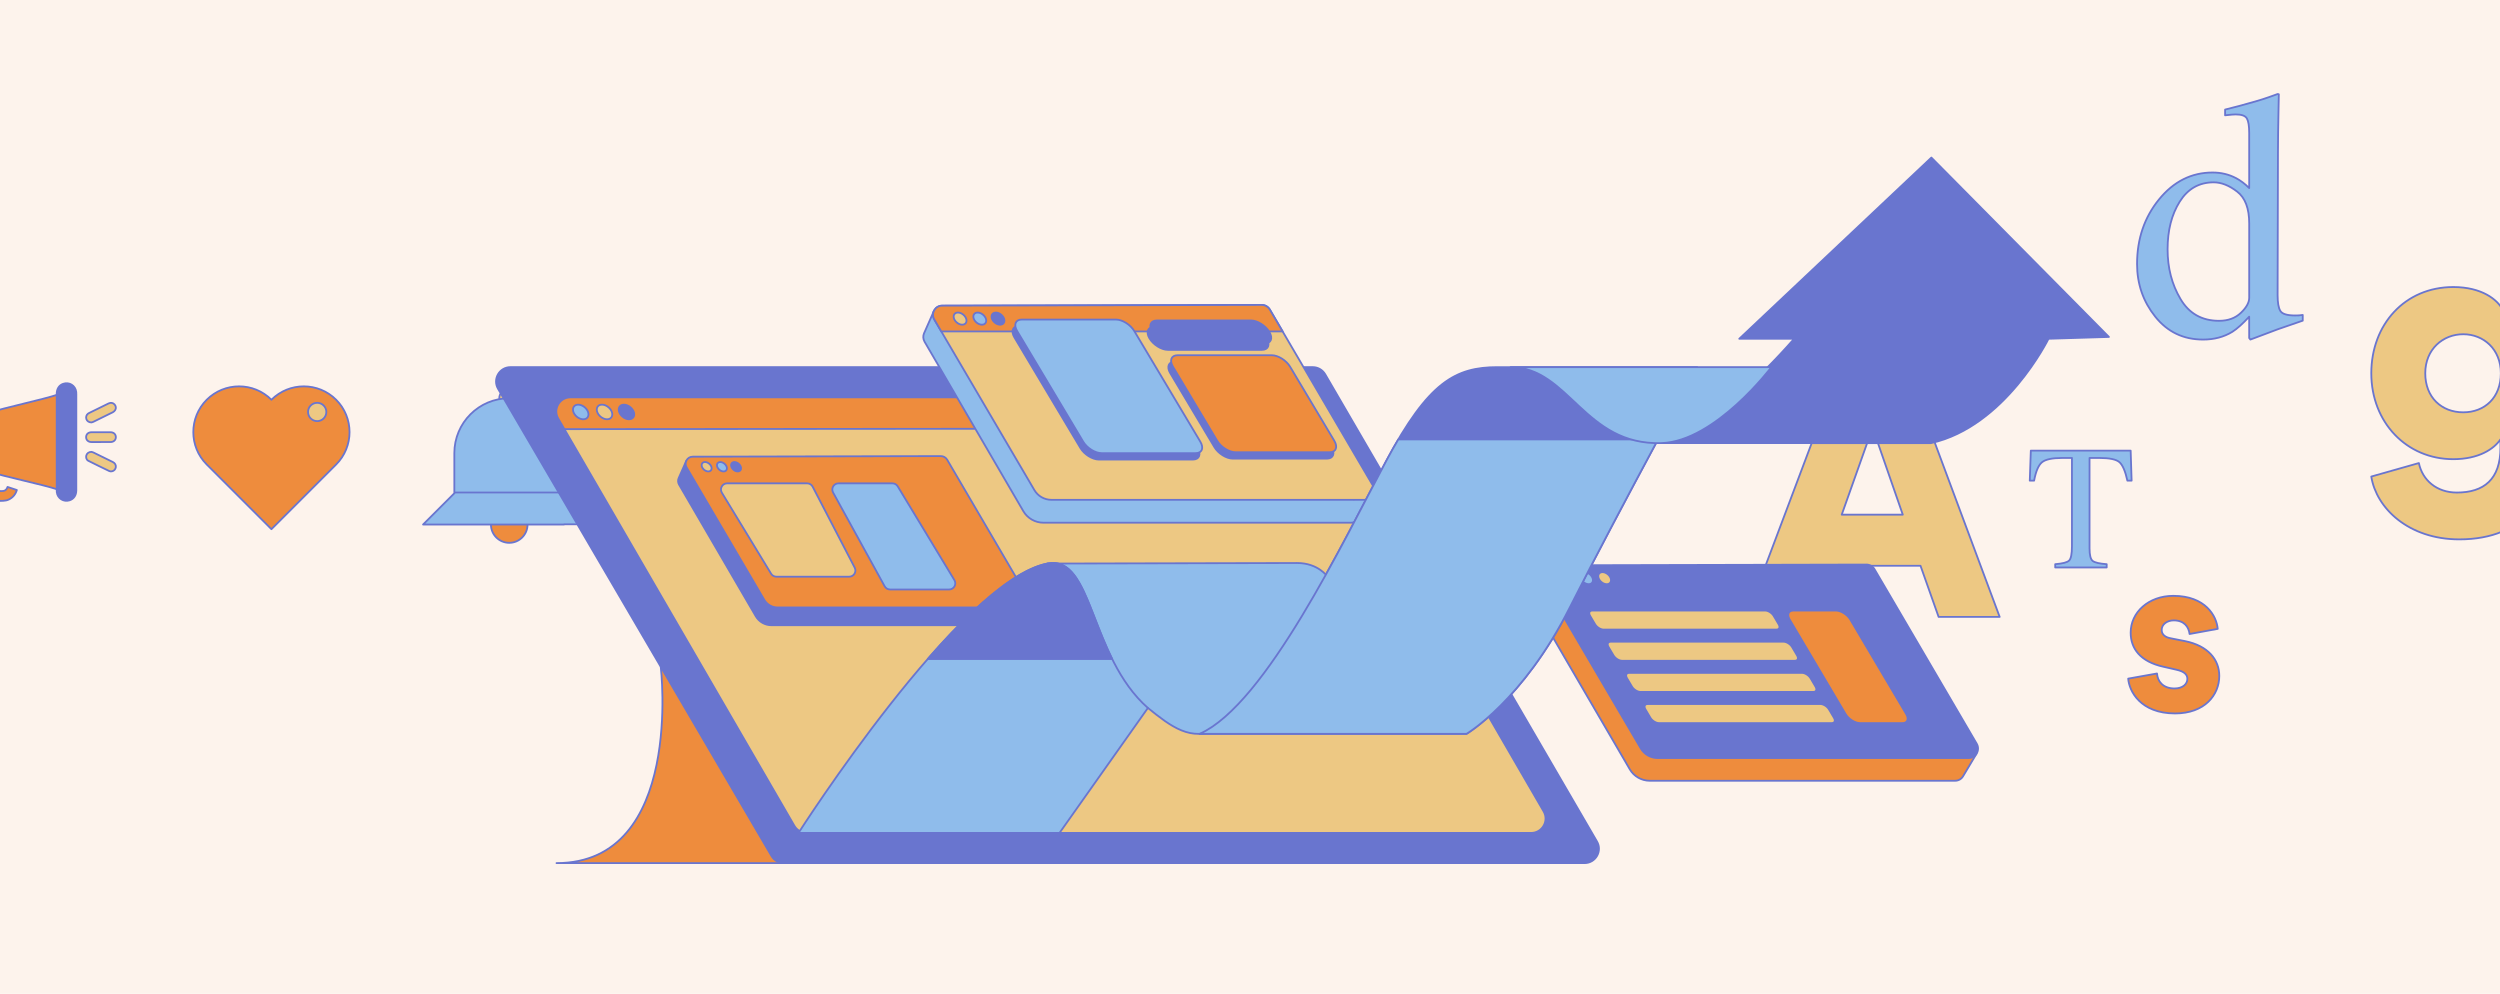 <?xml version="1.0" encoding="UTF-8"?><svg xmlns="http://www.w3.org/2000/svg" xmlns:xlink="http://www.w3.org/1999/xlink" viewBox="0 0 1366 543"><defs><style>.d,.e,.f{fill:none;}.e,.f,.g,.h,.i,.j{stroke:#6975cf;}.e,.g,.h,.i,.j{stroke-linejoin:round;}.k{fill:#fdf3ec;}.f{stroke-miterlimit:10;}.l{clip-path:url(#c);}.g{fill:#6975cf;}.h{fill:#8fbceb;}.i{fill:#ee8c3d;}.j{fill:#edc883;}</style><clipPath id="c"><rect class="d" width="1366" height="543"/></clipPath></defs><g id="a"/><g id="b"><g class="l"><g><rect class="k" width="1366" height="543"/><path class="j" d="M1049.37,309.14h-53.14l-9.89,27.93h-32.19l51.78-137.5h35.49l51.2,137.5h-33.36l-9.89-27.93Zm-43.05-27.93h33.36l-16.49-47.52-16.87,47.52Z"/><g><path class="i" d="M31.81,267.55c-8.95-2.98-29.11-6.99-38-9.94v-32c8.86-2.95,29.03-7.1,38-10.09v52.04Z"/><path class="g" d="M41.69,241.58c0,8.78,0,17.55,0,26.33,0,2.72-1.38,4.74-3.72,5.48-3.23,1.03-6.54-1.1-6.94-4.47-.05-.38-.05-.77-.05-1.16,0-17.49,0-34.98,0-52.48,0-2.74,1.28-4.76,3.51-5.55,3.33-1.18,6.74,.94,7.16,4.45,.05,.44,.05,.89,.05,1.34,0,8.69,0,17.37,0,26.06Z"/><path class="i" d="M-2.43,268.32c1.15,0,2.16-.05,3.17,.01,1.66,.09,2.83-.51,3.37-2.27l5.09,1.68c-.7,2.36-2.11,4.04-4.25,5.13-2.15,1.1-4.47,.72-6.87,.83,.09,1.09,.16,2.14,.25,3.19,.16,1.78,.5,3.56,.45,5.32-.09,3.09-1.76,5.33-4.48,6.68-2.64,1.31-5.33,1.15-7.82-.44-2.18-1.39-3.37-3.41-3.63-6.03-.64-6.33-1.36-12.65-2.05-18.98-.01-.12,0-.24,0-.49h.95c4.11,0,8.22-.04,12.32,.03,.92,.02,1.84,.38,2.74,.67,.2,.06,.35,.49,.39,.77,.15,1.29,.26,2.59,.38,3.89Z"/><path class="j" d="M49.94,230.82c-1.37-.01-2.37-.73-2.74-1.82-.37-1.07-.02-2.27,.87-2.96,.19-.14,.39-.27,.61-.37,3.54-1.74,7.08-3.49,10.63-5.22,1.23-.6,2.44-.37,3.27,.53,.78,.85,.98,2.07,.37,3.05-.3,.48-.76,.95-1.26,1.2-3.55,1.79-7.13,3.53-10.71,5.27-.39,.19-.84,.26-1.04,.32Z"/><path class="j" d="M49.99,246.9c.21,.07,.69,.16,1.11,.37,3.52,1.71,7.04,3.44,10.55,5.18,1.19,.59,1.78,1.66,1.64,2.8-.14,1.12-.97,2.06-2.1,2.27-.45,.08-1,.1-1.39-.09-3.85-1.85-7.7-3.71-11.51-5.64-1.06-.54-1.45-1.82-1.13-2.93,.34-1.17,1.37-1.96,2.83-1.96Z"/><path class="j" d="M55.12,241.54c-1.72,0-3.45,.01-5.17,0-1.73-.01-2.92-1.14-2.9-2.71,.02-1.54,1.19-2.64,2.87-2.65,3.51-.01,7.01-.01,10.52,0,1.67,0,2.85,1.13,2.86,2.66,.01,1.53-1.17,2.67-2.82,2.69-1.78,.02-3.57,0-5.35,0Z"/></g><g><circle class="i" cx="278.25" cy="286.6" r="10"/><circle class="j" cx="277.81" cy="217.6" r="5"/><path class="h" d="M325.34,286.47l-17.09-17.09v-21.78c0-16.57-13.43-30-30-30h0c-16.57,0-30,13.43-30,30v21.91l-17.09,17.09h77.09v-.13h17.09Z"/><line class="e" x1="248.31" y1="269.1" x2="308.31" y2="269.1"/></g><g><path class="i" d="M148.31,218.43h0c-9.76-9.76-25.59-9.76-35.36,0h0c-9.76,9.76-9.76,25.59,0,35.36h0l35.36,35.36,35.36-35.36h0c9.76-9.76,9.76-25.59,0-35.36h0c-9.76-9.76-25.59-9.76-35.36,0h0Z"/><circle class="j" cx="173.31" cy="225.1" r="5"/></g><path class="i" d="M361.04,364.35s12.82,107.25-56.96,107.25h124.24l239.99-38.5-307.27-68.75Z"/><path class="g" d="M907.93,242.1s29.38-8,72.38-57h-29.97l104.97-99,97,98-33,1s-23.6,48.07-64.3,57.04l-147.08-.04Z"/><path class="g" d="M428.32,471.6h437.48c6.06,0,9.84-6.57,6.79-11.81l-148.51-255.28c-1.41-2.42-4-3.91-6.79-3.91H278.91c-6.07,0-9.85,6.59-6.78,11.83l149.41,255.28c1.41,2.41,3.99,3.89,6.78,3.89Z"/><path class="j" d="M305.16,228.91l128.88,222.28c1.41,2.43,4,3.92,6.8,3.92h395.77c6.06,0,9.84-6.56,6.8-11.8l-128.83-222.28c-1.41-2.43-4-3.92-6.8-3.92H311.96c-6.06,0-9.84,6.56-6.8,11.8Z"/><path class="i" d="M305.02,228.68l3.36,5.8,413.79-.35-9.86-17.02H311.69c-5.94,0-9.65,6.43-6.67,11.57Z"/><path class="h" d="M749.96,270.75l-10.35,2.09-54.31-91.71c-.92-1.56-2.6-2.52-4.41-2.51l-163.47,.38-7.18-8.97-5.36,12.13c-.58,1.39-.57,3.04,.29,4.53l53.95,92.57c2.28,3.93,6.48,6.35,11.03,6.35h168.06c2.01,0,3.63-1.11,4.47-2.65h0l7.27-12.21Z"/><path class="j" d="M510.49,174.56l54.64,93.13c1.93,3.35,5.5,5.42,9.37,5.42h171.13c4.02,0,6.51-4.4,4.47-7.88l-56.25-96.04c-.94-1.6-2.65-2.58-4.5-2.57l-174.55,.41c-3.84,0-6.23,4.2-4.3,7.54Z"/><path class="i" d="M514.33,181.1h186.5l-6.99-11.93c-.94-1.6-2.65-2.58-4.5-2.57l-174.55,.41c-3.84,0-6.23,4.2-4.3,7.54l3.84,6.55Z"/><path class="g" d="M561.14,330.09l-8.04,1.62-42.18-71.23c-.71-1.21-2.02-1.95-3.42-1.95l-126.96,.3-5.57-6.97-4.16,9.42c-.45,1.08-.44,2.36,.23,3.52l41.9,71.9c1.77,3.05,5.04,4.93,8.57,4.93h130.53c1.56,0,2.82-.86,3.47-2.06h0l5.65-9.48Z"/><path class="i" d="M375.15,255.38l42.43,72.33c1.5,2.6,4.27,4.21,7.28,4.21h132.91c3.12,0,5.06-3.42,3.47-6.12l-43.69-74.59c-.73-1.24-2.06-2-3.49-2l-135.57,.32c-2.98,0-4.84,3.26-3.34,5.86Z"/><path class="j" d="M394.43,269.23l26.9,44.25c.61,1.01,1.7,1.62,2.88,1.62h39.81c2.53,0,4.16-2.68,2.99-4.93l-22.98-44.25c-.58-1.12-1.73-1.82-2.99-1.82h-43.73c-2.63,0-4.25,2.88-2.88,5.12Z"/><path class="h" d="M455.17,269.06l28.19,51.25c.58,1.1,1.73,1.79,2.98,1.79h32.26c2.63,0,4.25-2.87,2.89-5.12l-30.99-51.25c-.61-1.01-1.71-1.63-2.89-1.63h-29.46c-2.54,0-4.17,2.71-2.98,4.95Z"/><path class="i" d="M1079.95,411.85l-10.27,2.07-53.92-91.05c-.91-1.55-2.58-2.5-4.38-2.49l-162.29,.38-7.13-8.91-5.32,12.04c-.58,1.38-.56,3.02,.29,4.5l53.56,91.91c2.26,3.9,6.44,6.31,10.95,6.31h166.84c1.99,0,3.6-1.1,4.44-2.63h0l7.22-12.12Z"/><path class="g" d="M842.21,316.36l54.24,92.46c1.92,3.33,5.46,5.38,9.3,5.38h169.89c3.99,0,6.47-4.37,4.44-7.83l-55.85-95.35c-.93-1.59-2.63-2.56-4.47-2.55l-173.29,.41c-3.81,0-6.18,4.17-4.27,7.49Z"/><g><ellipse class="f" cx="856.2" cy="315.91" rx="2.76" ry="3.92" transform="translate(63.61 768.32) rotate(-49.97)"/><ellipse class="h" cx="866.9" cy="315.91" rx="2.76" ry="3.92" transform="translate(67.43 776.51) rotate(-49.97)"/><ellipse class="j" cx="876.77" cy="315.91" rx="2.76" ry="3.92" transform="translate(70.95 784.07) rotate(-49.97)"/></g><path class="g" d="M655.5,400.98h145.81s30.82-18.25,56.41-69.06c25.59-50.81,69.6-131.31,69.6-131.31h-109.06c-22.95,0-37.71,8-60.83,51.25-23.12,43.25-65.74,132.99-101.93,149.12Z"/><path class="h" d="M627.22,386.83c25.09,20.27,44.23,34.27,98.16-71.73,0,0-5.11-7.47-16.59-7.47s-136.46,.3-136.46,.3l35.37,73.44,19.51,5.46Z"/><path class="h" d="M436.31,455.1s88.12-137.91,136.02-147.17c24.98-4.83,22.79,50.62,54.88,78.9l-48.29,68.27h-142.61Z"/><path class="g" d="M607.71,360.1c-13.34-26.81-17.05-55.71-35.37-52.17-18.32,3.54-42.52,25.91-65.42,52.17h100.8Z"/><path class="h" d="M764.03,240.1c-2.13,3.6-4.32,7.5-6.59,11.75-23.12,43.25-65.74,132.99-101.93,149.12h145.81s30.82-18.25,56.41-69.06c13.97-27.73,33.42-64.31,48.21-91.81h-141.91Z"/><path class="h" d="M825.39,200.6c31.92,0,40.19,42.94,82.54,41.5,29.38-1,59.94-41.5,59.94-41.5h-142.49Z"/><g><path class="j" d="M970.63,344.01h-94.43c-1.62,0-3.71-1.31-4.66-2.93l-2.69-4.55c-.96-1.62-.42-2.93,1.2-2.93h94.43c1.62,0,3.71,1.31,4.66,2.93l2.69,4.55c.96,1.62,.42,2.93-1.2,2.93Z"/><path class="j" d="M980.7,361.04h-94.43c-1.62,0-3.71-1.31-4.66-2.93l-2.69-4.55c-.96-1.62-.42-2.93,1.2-2.93h94.43c1.62,0,3.71,1.31,4.66,2.93l2.69,4.55c.96,1.62,.42,2.93-1.2,2.93Z"/><path class="j" d="M990.78,378.07h-94.43c-1.62,0-3.71-1.31-4.66-2.93l-2.69-4.55c-.96-1.62-.42-2.93,1.2-2.93h94.43c1.62,0,3.71,1.31,4.66,2.93l2.69,4.55c.96,1.62,.42,2.93-1.2,2.93Z"/><path class="j" d="M1000.85,395.1h-94.43c-1.62,0-3.71-1.31-4.66-2.93l-2.69-4.55c-.96-1.62-.42-2.93,1.2-2.93h94.43c1.62,0,3.71,1.31,4.66,2.93l2.69,4.55c.96,1.62,.42,2.93-1.2,2.93Z"/></g><path class="i" d="M1039.5,395.1h-23.18c-2.74,0-6.28-2.22-7.91-4.97l-30.5-51.56c-1.62-2.74-.71-4.97,2.03-4.97h23.18c2.74,0,6.28,2.22,7.91,4.97l30.5,51.56c1.62,2.74,.71,4.97-2.03,4.97Z"/><g><ellipse class="h" cx="317.31" cy="225.1" rx="3.36" ry="4.76" transform="translate(-59.14 323.29) rotate(-49.97)"/><ellipse class="j" cx="330.31" cy="225.1" rx="3.36" ry="4.76" transform="translate(-54.5 333.24) rotate(-49.97)"/><ellipse class="g" cx="342.31" cy="225.1" rx="3.36" ry="4.76" transform="translate(-50.22 342.43) rotate(-49.97)"/></g><g><ellipse class="j" cx="386.1" cy="255.03" rx="2.16" ry="3.06" transform="translate(-57.51 386.63) rotate(-49.97)"/><ellipse class="h" cx="394.46" cy="255.03" rx="2.16" ry="3.06" transform="translate(-54.53 393.04) rotate(-49.97)"/><ellipse class="g" cx="402.18" cy="255.03" rx="2.16" ry="3.06" transform="translate(-51.77 398.95) rotate(-49.97)"/></g><g><ellipse class="j" cx="524.59" cy="174.1" rx="2.78" ry="3.95" transform="translate(53.87 463.8) rotate(-49.97)"/><ellipse class="h" cx="535.36" cy="174.1" rx="2.78" ry="3.95" transform="translate(57.71 472.05) rotate(-49.97)"/><ellipse class="g" cx="545.3" cy="174.1" rx="2.78" ry="3.95" transform="translate(61.26 479.66) rotate(-49.97)"/></g><g><path class="g" d="M651.82,251.1h-51.44c-3.47,0-7.96-2.81-10.02-6.28l-36.08-60.44c-2.07-3.47-.94-6.28,2.53-6.28h51.44c3.47,0,7.96,2.81,10.02,6.28l36.08,60.44c2.07,3.47,.94,6.28-2.53,6.28Z"/><path class="g" d="M689.54,191.16h-51.44c-3.47,0-7.96-2.81-10.02-6.28h0c-2.07-3.47-.94-6.28,2.53-6.28h51.44c3.47,0,7.96,2.81,10.02,6.28h0c2.07,3.47,.94,6.28-2.53,6.28Z"/><path class="g" d="M725.02,250.6h-51.44c-3.47,0-7.96-2.81-10.02-6.28l-24.14-40.44c-2.07-3.47-.94-6.28,2.53-6.28h51.44c3.47,0,7.96,2.81,10.02,6.28l24.14,40.44c2.07,3.47,.94,6.28-2.53,6.28Z"/></g><g><path class="h" d="M653.32,247.6h-51.44c-3.47,0-7.96-2.81-10.02-6.28l-36.08-60.44c-2.07-3.47-.94-6.28,2.53-6.28h51.44c3.47,0,7.96,2.81,10.02,6.28l36.08,60.44c2.07,3.47,.94,6.28-2.53,6.28Z"/><path class="g" d="M691.04,187.66h-51.44c-3.47,0-7.96-2.81-10.02-6.28h0c-2.07-3.47-.94-6.28,2.53-6.28h51.44c3.47,0,7.96,2.81,10.02,6.28h0c2.07,3.47,.94,6.28-2.53,6.28Z"/><path class="i" d="M726.52,247.1h-51.44c-3.47,0-7.96-2.81-10.02-6.28l-24.14-40.44c-2.07-3.47-.94-6.28,2.53-6.28h51.44c3.47,0,7.96,2.81,10.02,6.28l24.14,40.44c2.07,3.47,.94,6.28-2.53,6.28Z"/></g><path class="i" d="M1178.6,368.01c.24,4.15,3.17,8.17,9.51,8.17,4.76,0,7.07-2.56,7.07-5.24,0-2.2-1.46-4.02-5.98-5l-6.95-1.59c-12.93-2.8-18.05-10.12-18.05-18.66,0-11.1,9.76-20.12,23.29-20.12,17.56,0,23.66,10.98,24.27,18.05l-15.37,2.8c-.49-4.02-3.05-7.44-8.66-7.44-3.54,0-6.59,2.07-6.59,5.24,0,2.56,2.07,4.02,4.76,4.51l8.05,1.59c12.56,2.56,18.66,10.12,18.66,19.02,0,10.37-7.93,20.49-24.15,20.49-19.02,0-25.12-12.32-25.61-19.02l15.73-2.81Z"/><path class="j" d="M1321.67,253.03c1.94,9.31,9.7,16.1,20.75,16.1,14.74,0,23.85-7.18,23.85-24.63v-4.46c-3.49,5.24-11.83,10.86-25.79,10.86-25.6,0-44.8-20.17-44.8-46.93s18.42-47.13,44.8-47.13c15.71,0,24.05,6.98,26.76,12.02v-10.28h28.12v84.36c0,27.73-15.52,51.78-51.59,51.78-27.73,0-45.38-17.07-48.1-34.33l25.99-7.37Zm44.8-49.07c0-13.19-9.5-21.33-20.56-21.33s-20.75,8.15-20.75,21.33,8.92,21.33,20.75,21.33,20.56-8.15,20.56-21.33Z"/><path class="h" d="M1109.64,246.23h54.55l.52,16.39h-2.31c-1.13-5.15-2.57-8.5-4.31-10.06-1.74-1.55-5.41-2.33-11-2.33h-5.37v49.37c0,3.72,.58,6.02,1.74,6.91,1.16,.89,3.71,1.48,7.63,1.76v1.79h-28.12v-1.79c4.08-.31,6.63-.98,7.63-2.02,1-1.03,1.51-3.63,1.51-7.78v-48.24h-5.42c-5.34,0-8.97,.77-10.9,2.31-1.93,1.54-3.38,4.9-4.36,10.08h-2.36l.57-16.39Z"/><path class="h" d="M1221.67,97.27c2.52,1.33,4.96,3.16,7.29,5.49v-30.11c0-3.85-.43-6.5-1.28-7.95-.85-1.45-2.89-2.18-6.11-2.18-.76,0-1.42,.03-1.99,.1-.57,.06-1.83,.19-3.79,.38v-3.13l7.76-1.99c2.84-.76,5.68-1.55,8.52-2.37,2.84-.82,5.33-1.61,7.48-2.37,1.01-.31,2.68-.91,5.02-1.8l.57,.19-.19,9.94c-.06,3.6-.13,7.31-.19,11.13-.06,3.82-.09,7.59-.09,11.32l-.19,77.37c0,4.1,.5,6.98,1.52,8.62,1.01,1.64,3.69,2.46,8.05,2.46,.69,0,1.39-.01,2.08-.05,.69-.03,1.39-.11,2.08-.24v3.12c-.38,.13-4.96,1.71-13.73,4.74l-14.87,5.59-.66-.85v-11.65c-3.54,3.85-6.6,6.6-9.18,8.24-4.61,2.84-9.94,4.26-16,4.26-10.73,0-19.43-4.15-26.09-12.45-6.66-8.3-9.99-17.91-9.99-28.84,0-13.7,3.99-25.46,11.98-35.27,7.99-9.82,17.76-14.72,29.31-14.72,4.61,0,8.84,1.01,12.69,3.03Zm2.75,73.67c3.03-2.9,4.55-5.65,4.55-8.24v-40.62c0-8.21-2.19-14-6.58-17.38-4.39-3.38-8.66-5.07-12.83-5.07-7.95,0-14.14,3.52-18.56,10.56-4.42,7.04-6.63,15.71-6.63,25.99s2.35,19.22,7.05,27.18c4.7,7.95,11.73,11.93,21.07,11.93,4.92,0,8.9-1.45,11.93-4.36Z"/></g></g></g></svg>